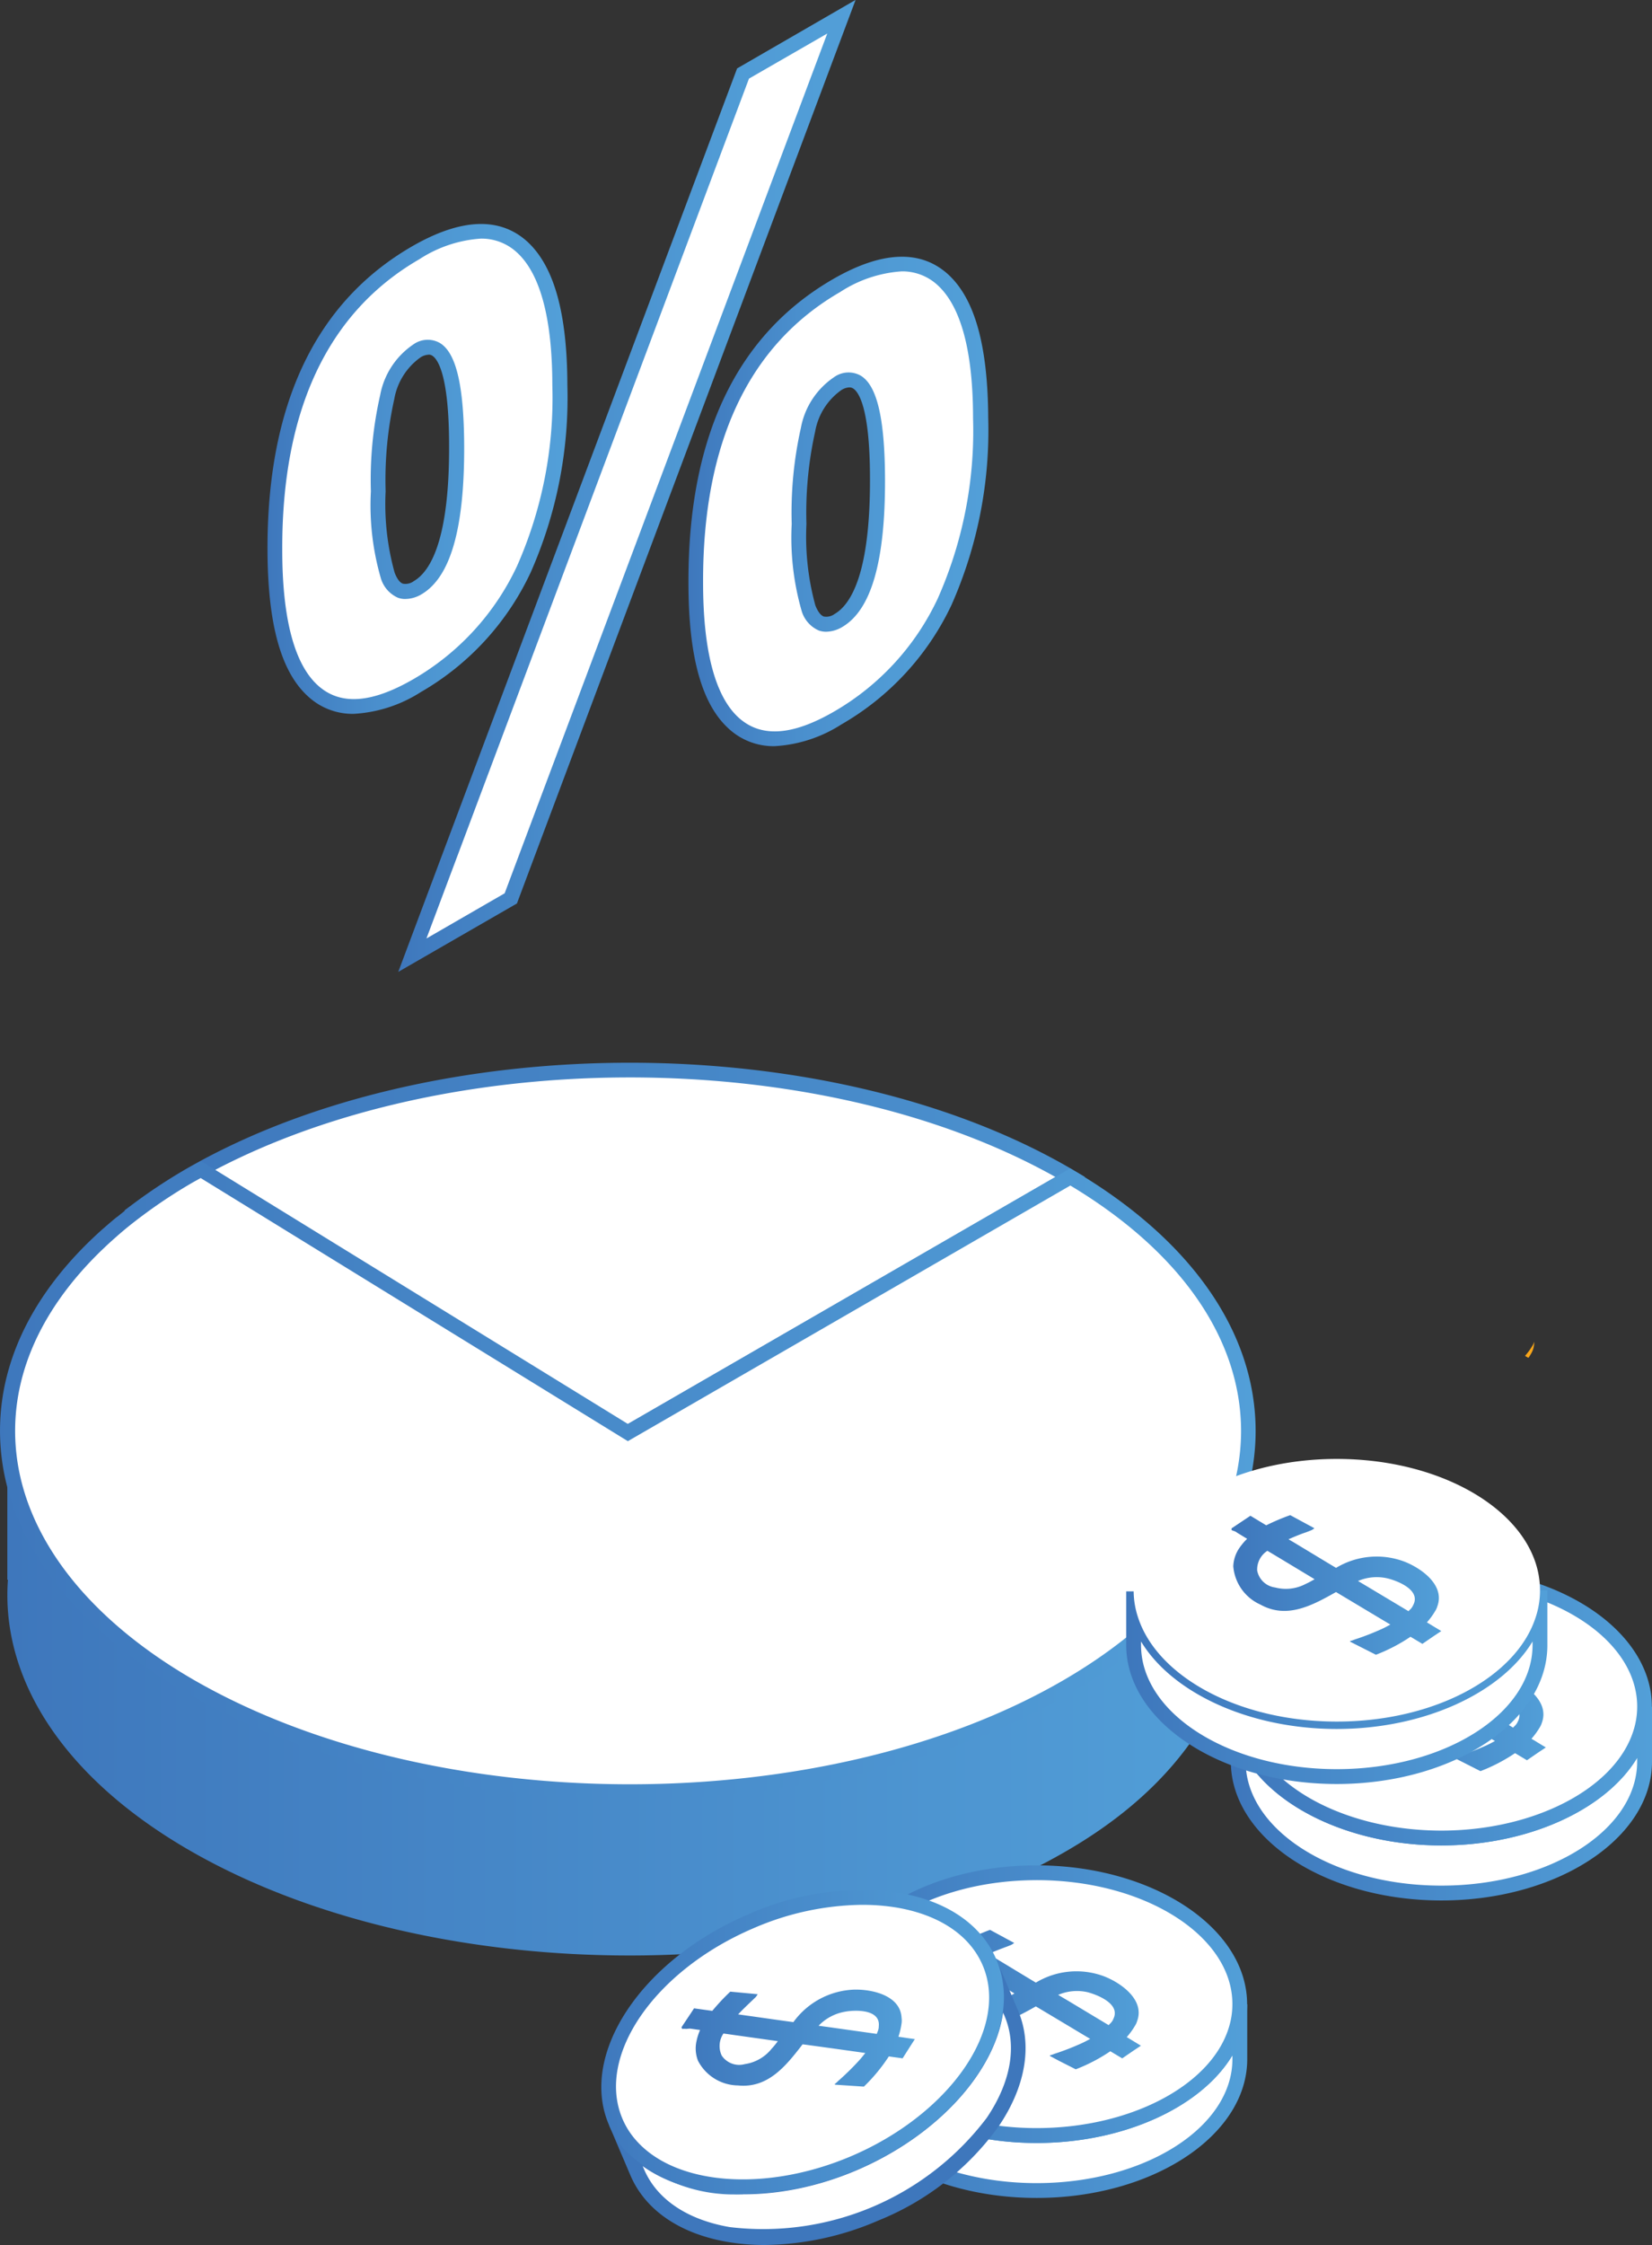 <svg xmlns="http://www.w3.org/2000/svg" xmlns:xlink="http://www.w3.org/1999/xlink" viewBox="11041 9009.741 86.443 117.39">
  <rect x="11041" y="9009.741" width="86.443" height="117.39" fill="#333333" stroke="none"/>
  <defs>
    <style>
      .cls-1 {
        fill: #fff;
      }

      .cls-2 {
        fill: url(#linear-gradient);
      }

      .cls-3 {
        fill: url(#linear-gradient-2);
      }

      .cls-4 {
        fill: url(#linear-gradient-3);
      }

      .cls-5 {
        fill: url(#linear-gradient-4);
      }

      .cls-6 {
        fill: url(#linear-gradient-5);
      }

      .cls-7 {
        fill: url(#linear-gradient-6);
      }

      .cls-8 {
        fill: url(#linear-gradient-7);
      }

      .cls-9 {
        fill: url(#linear-gradient-8);
      }

      .cls-10 {
        fill: url(#linear-gradient-9);
      }

      .cls-11 {
        fill: #f9a61a;
      }

      .cls-12 {
        fill: #f58921;
      }

      .cls-13 {
        fill: url(#linear-gradient-10);
      }

      .cls-14 {
        fill: url(#linear-gradient-12);
      }

      .cls-15 {
        fill: url(#linear-gradient-13);
      }

      .cls-16 {
        fill: url(#linear-gradient-14);
      }

      .cls-17 {
        fill: url(#linear-gradient-15);
      }

      .cls-18 {
        fill: url(#linear-gradient-16);
      }

      .cls-19 {
        fill: url(#linear-gradient-17);
      }

      .cls-20 {
        fill: url(#linear-gradient-18);
      }
    </style>
    <linearGradient id="linear-gradient" y1="0.499" x2="1" y2="0.499" gradientUnits="objectBoundingBox">
      <stop offset="0" stop-color="#3e77bc"/>
      <stop offset="1" stop-color="#529fd8"/>
    </linearGradient>
    <linearGradient id="linear-gradient-2" x1="0" y1="0.5" x2="1" y2="0.5" xlink:href="#linear-gradient"/>
    <linearGradient id="linear-gradient-3" x1="0.001" y1="0.501" x2="1.002" y2="0.501" xlink:href="#linear-gradient"/>
    <linearGradient id="linear-gradient-4" x1="0" y1="0.5" x2="1" y2="0.5" xlink:href="#linear-gradient"/>
    <linearGradient id="linear-gradient-5" x1="0" y1="0.5" x2="1" y2="0.5" xlink:href="#linear-gradient"/>
    <linearGradient id="linear-gradient-6" x1="0" y1="0.5" x2="1" y2="0.5" xlink:href="#linear-gradient"/>
    <linearGradient id="linear-gradient-7" x1="-0.001" y1="0.5" x2="0.999" y2="0.5" gradientUnits="objectBoundingBox">
      <stop offset="0" stop-color="#3e77bc"/>
      <stop offset="0.05" stop-color="#407bbf"/>
      <stop offset="0.37" stop-color="#4a8fcd"/>
      <stop offset="0.68" stop-color="#509bd5"/>
      <stop offset="1" stop-color="#529fd8"/>
    </linearGradient>
    <linearGradient id="linear-gradient-8" x1="0" y1="0.5" x2="1" y2="0.5" xlink:href="#linear-gradient-7"/>
    <linearGradient id="linear-gradient-9" x1="0" y1="0.5" x2="1" y2="0.5" xlink:href="#linear-gradient-7"/>
    <linearGradient id="linear-gradient-10" x1="0" y1="0.499" x2="1" y2="0.499" xlink:href="#linear-gradient"/>
    <linearGradient id="linear-gradient-12" x1="0.001" y1="0.499" x2="1.001" y2="0.499" xlink:href="#linear-gradient"/>
    <linearGradient id="linear-gradient-13" x1="0" y1="0.5" x2="1" y2="0.5" xlink:href="#linear-gradient"/>
    <linearGradient id="linear-gradient-14" x1="0" y1="0.5" x2="1" y2="0.5" xlink:href="#linear-gradient"/>
    <linearGradient id="linear-gradient-15" x1="0.001" y1="0.495" x2="1.001" y2="0.495" xlink:href="#linear-gradient"/>
    <linearGradient id="linear-gradient-16" x1="1.854" y1="-34.848" x2="2.865" y2="-34.848" xlink:href="#linear-gradient"/>
    <linearGradient id="linear-gradient-17" x1="0" y1="0.5" x2="1" y2="0.5" xlink:href="#linear-gradient"/>
    <linearGradient id="linear-gradient-18" x1="0.002" y1="0.5" x2="1" y2="0.5" xlink:href="#linear-gradient"/>
  </defs>
  <g id="icon_10" data-name="icon 10" transform="translate(11041.013 9009.741)">
    <path id="Path_3337" data-name="Path 3337" class="cls-1" d="M363.367,368.665c-1.018,3.1-5.286,5.428-10.4,5.428s-9.375-2.326-10.4-5.428a4.509,4.509,0,0,1-.233-1.372V370.1c0,3.8,4.759,6.878,10.629,6.878S363.6,373.891,363.6,370.1V367.23A4.415,4.415,0,0,1,363.367,368.665Z" transform="translate(-277.56 -277.991)"/>
    <path id="Path_3338" data-name="Path 3338" class="cls-2" d="M351.856,377.395c-6.074,0-11.016-3.259-11.016-7.266v-2.807h.775a4.121,4.121,0,0,0,.212,1.259c.987,3,5.206,5.17,10.029,5.17s9.047-2.174,10.031-5.17h0a4.082,4.082,0,0,0,.215-1.31h.776v2.869C362.878,374.135,357.941,377.395,351.856,377.395Zm-10.241-7.452v.186c0,3.577,4.593,6.49,10.241,6.49s10.246-2.913,10.246-6.49v-.186c-1.636,2.709-5.7,4.575-10.246,4.575S343.254,372.651,341.615,369.943Z" transform="translate(-276.448 -278.021)"/>
    <path id="Path_3339" data-name="Path 3339" class="cls-1" d="M352.969,354.413c5.113,0,9.38-2.326,10.4-5.428a4.412,4.412,0,0,0,.235-1.435c0-3.8-4.759-6.87-10.634-6.87s-10.629,3.071-10.629,6.87v.062a4.511,4.511,0,0,0,.233,1.373C343.594,352.079,347.861,354.413,352.969,354.413Z" transform="translate(-277.56 -258.304)"/>
    <path id="Path_3340" data-name="Path 3340" class="cls-3" d="M351.842,353.666c-5.149,0-9.675-2.4-10.763-5.7a4.878,4.878,0,0,1-.259-1.489v-.067c0-4,4.942-7.258,11.016-7.258s11.021,3.257,11.021,7.258a4.819,4.819,0,0,1-.258,1.551C361.524,351.26,357,353.666,351.842,353.666Zm0-13.741c-5.648,0-10.241,2.908-10.241,6.483v.062a4.11,4.11,0,0,0,.212,1.251c.987,3,5.206,5.169,10.029,5.169s9.047-2.174,10.031-5.169a4.135,4.135,0,0,0,.215-1.316C362.088,342.833,357.492,339.925,351.842,339.925Z" transform="translate(-276.433 -257.169)"/>
    <path id="Path_3341" data-name="Path 3341" class="cls-4" d="M362.517,352.972c.155.09.305.186.46.277a2.931,2.931,0,0,0-.3.336c-.031.036-.059.077-.09.121a1.809,1.809,0,0,0-.336.982h0a2.408,2.408,0,0,0,1.416,2c1.393.775,2.724.041,3.96-.654l2.843,1.7c-.158.083-.313.171-.473.24a13.261,13.261,0,0,1-1.329.517c-.083.023-.191.078-.305.1v.036l.486.246.863.437a9.039,9.039,0,0,0,1.809-.941c.2.119.414.246.623.372l.594-.408.39-.259h0l-.013-.013c-.178-.109-.359-.215-.535-.326-.065-.039-.129-.075-.2-.119a3.961,3.961,0,0,0,.426-.582.992.992,0,0,0,.119-.259c.4-1.086-.791-1.962-1.7-2.326a4.113,4.113,0,0,0-3.6.318c-.685-.408-1.362-.822-2.052-1.236-.142-.09-.295-.176-.437-.258.3-.134.6-.258.9-.359.091-.031.173-.067.259-.1a.49.49,0,0,0,.15-.083.247.247,0,0,0,.047-.036l-.047-.026-1.21-.682a11.563,11.563,0,0,0-1.261.558l-.827-.5-.212.142-.775.517v.09c.059.031.145.049.2.078S362.468,352.943,362.517,352.972Zm3.955,2.412a4.066,4.066,0,0,1-.432.222,2.218,2.218,0,0,1-1.6.189,1.1,1.1,0,0,1-.938-.884,1.166,1.166,0,0,1,.535-1.034c.822.491,1.644.99,2.466,1.484Zm5.185,1.352a.675.675,0,0,1-.1.155c-.041.049-.1.1-.137.145l-2.125-1.292c-.168-.1-.341-.2-.517-.3a2.489,2.489,0,0,1,1.517-.142C370.767,355.422,372.119,355.908,371.656,356.735Z" transform="translate(-292.257 -266.698)"/>
    <path id="_Path_" data-name="&lt;Path&gt;" class="cls-5" d="M153.871,297.091c-1.4-1.435-10.274,9.535-12.363,8.315-12.572-7.341-27.189-9.08-39.9-1.742,0,0,1.07-10.577,1.065-10.574a24.587,24.587,0,0,0-5.268,4H93.15v8.53h.031c-.37,5.1,2.792,10.269,9.491,14.141h0c12.709,7.338,33.4,7.341,45.97,0,7.292-4.254,9.429-9.944,9.429-15.658v-7.012Z" transform="translate(-92.78 -223.014)"/>
    <g id="_Group_" data-name="&lt;Group&gt;" transform="translate(6.494 55.569)">
      <path id="Path_3342" data-name="Path 3342" class="cls-1" d="M168.355,244.1l-.111-.07c-12.572-7.338-33.261-7.341-45.97,0a28.3,28.3,0,0,0-2.7,1.778l22.914,13.229Z" transform="translate(-118.864 -238.121)"/>
      <path id="Path_3343" data-name="Path 3343" class="cls-6" d="M140.46,258.327l-.194-.114L116.84,244.69l.473-.352a28.318,28.318,0,0,1,2.742-1.809c12.851-7.418,33.648-7.418,46.36,0l.067.041.044.026.574.339Zm-22.2-13.715,22.2,12.818,25.1-14.49c-12.534-7.028-32.633-6.937-45.112.258C119.686,243.643,118.967,244.105,118.256,244.612Z" transform="translate(-116.84 -236.965)"/>
    </g>
    <g id="_Group_2" data-name="&lt;Group&gt;" transform="translate(-0.013 60.706)">
      <path id="Path_3344" data-name="Path 3344" class="cls-1" d="M148.769,258.948,125.62,272.311h0L103.285,258.55c-.2.109-.4.214-.6.326a28.292,28.292,0,0,0-2.7,1.778c-.279.209-.545.419-.806.631-.137.111-.258.225-.4.339s-.217.184-.321.277c-.173.153-.341.308-.517.463l-.14.134c-7.527,7.243-5.9,16.829,4.88,23.051h0c12.709,7.338,33.4,7.338,45.97,0S161.228,266.294,148.769,258.948Z" transform="translate(-92.772 -258.108)"/>
      <path id="Path_3345" data-name="Path 3345" class="cls-7" d="M124.624,290.2c-8.4,0-16.8-1.856-23.234-5.565-5.648-3.265-9.067-7.622-9.636-12.28-.491-4.037,1.127-7.982,4.684-11.4l.142-.134c.168-.158.336-.315.517-.47l.277-.24.134-.114c.106-.09.212-.181.323-.258.287-.233.553-.442.819-.641a28.312,28.312,0,0,1,2.742-1.809c.132-.075.258-.15.4-.222l.4-.217,22.33,13.741,23.144-13.361.194.114c6.144,3.619,9.52,8.468,9.509,13.64s-3.43,10.034-9.62,13.648C141.394,288.341,133.016,290.2,124.624,290.2Zm-22.456-32.467h0l-.383.212A26.756,26.756,0,0,0,99.12,259.7c-.258.191-.517.393-.8.62-.1.085-.207.171-.308.258l-.134.116-.258.227c-.168.15-.333.3-.494.455l-.137.129c-3.36,3.246-4.911,6.963-4.451,10.753.538,4.407,3.818,8.561,9.241,11.7,12.645,7.3,33.085,7.3,45.59,0,5.945-3.469,9.225-8.077,9.238-12.981,0-4.831-3.161-9.39-8.933-12.852l-23.152,13.366-.2-.121Z" transform="translate(-91.667 -256.84)"/>
    </g>
    <path id="Path_3346" data-name="Path 3346" class="cls-1" d="M245.447,76.23q1.951,1.809,1.964,7.224a21.869,21.869,0,0,1-1.884,9.6,13.7,13.7,0,0,1-5.593,6.082q-3.539,2.047-5.48.238T232.5,92.064q-.034-11.267,7.367-15.542Q243.5,74.428,245.447,76.23Zm-5.485,17.8q2.068-1.192,2.045-7.408-.016-6.165-2.068-4.97a3.7,3.7,0,0,0-1.551,2.412,19.892,19.892,0,0,0-.468,4.927,13.842,13.842,0,0,0,.494,4.394c.323.843.845,1.055,1.551.644" transform="translate(-196.11 -61.589)"/>
    <path id="Path_3347" data-name="Path 3347" class="cls-8" d="M235.537,99.511a3.456,3.456,0,0,1-2.43-.951c-1.388-1.292-2.068-3.776-2.068-7.589-.023-7.628,2.523-12.97,7.563-15.881,2.572-1.484,4.6-1.551,6.035-.24h0c1.4,1.292,2.068,3.745,2.088,7.509a22.533,22.533,0,0,1-1.92,9.765,14.177,14.177,0,0,1-5.764,6.25A7.2,7.2,0,0,1,235.537,99.511Zm6.656-24.827a6.7,6.7,0,0,0-3.213,1.078c-4.782,2.761-7.2,7.878-7.175,15.206,0,3.536.626,5.9,1.83,7.023,1.166,1.083,2.81.99,5.022-.289a13.376,13.376,0,0,0,5.428-5.914,21.576,21.576,0,0,0,1.846-9.427c0-3.487-.628-5.823-1.84-6.943h0a2.711,2.711,0,0,0-1.9-.734Zm-3.957,18.843a1.145,1.145,0,0,1-.377-.065,1.612,1.612,0,0,1-.9-1.034,13.861,13.861,0,0,1-.517-4.536,20.258,20.258,0,0,1,.481-5.027,4.1,4.1,0,0,1,1.732-2.647,1.3,1.3,0,0,1,1.378-.093c.868.5,1.277,2.215,1.292,5.4.013,4.332-.721,6.865-2.238,7.754h0a1.7,1.7,0,0,1-.848.248Zm1.223-12.777a.851.851,0,0,0-.421.142,3.367,3.367,0,0,0-1.37,2.174,19.579,19.579,0,0,0-.455,4.826,13.571,13.571,0,0,0,.468,4.262c.088.222.233.5.437.576a.724.724,0,0,0,.569-.132h0c.853-.494,1.864-2.12,1.851-7.069,0-3.81-.628-4.578-.894-4.73A.349.349,0,0,0,239.458,80.751Z" transform="translate(-195.028 -60.494)"/>
    <path id="Path_3348" data-name="Path 3348" class="cls-1" d="M100.792,6.362l5.146-2.972-17.3,46.1L83.49,52.462Z" transform="translate(-61.919 -2.514)"/>
    <path id="Path_3349" data-name="Path 3349" class="cls-9" d="M172.29,72.8l17.731-47.242,6.2-3.582L178.5,69.222Zm18.352-46.709L173.766,71.052l4.092-2.362,16.881-44.957Z" transform="translate(-151.464 -21.98)"/>
    <path id="Path_3350" data-name="Path 3350" class="cls-1" d="M160.347,86.447a13.7,13.7,0,0,1-5.593,6.079q-3.536,2.045-5.477.24t-1.957-7.33q-.034-11.275,7.372-15.545,3.619-2.094,5.578-.292t1.967,7.237A21.862,21.862,0,0,1,160.347,86.447Zm-7.121.305c.323.845.845,1.06,1.551.646q2.068-1.186,2.042-7.4-.015-6.167-2.068-4.976a3.724,3.724,0,0,0-1.551,2.412,19.84,19.84,0,0,0-.473,4.929,13.357,13.357,0,0,0,.5,4.394" transform="translate(-132.947 -56.673)"/>
    <path id="Path_3351" data-name="Path 3351" class="cls-10" d="M150.325,92.906a3.427,3.427,0,0,1-2.425-.951c-1.391-1.292-2.068-3.779-2.081-7.612-.023-7.625,2.523-12.968,7.563-15.881,2.569-1.481,4.6-1.551,6.038-.243,1.4,1.292,2.081,3.743,2.091,7.509a22.586,22.586,0,0,1-1.926,9.794h0a14.152,14.152,0,0,1-5.751,6.25A7.254,7.254,0,0,1,150.325,92.906Zm6.656-24.85a6.712,6.712,0,0,0-3.215,1.078c-4.782,2.763-7.2,7.878-7.175,15.206,0,3.557.626,5.927,1.833,7.049,1.163,1.083,2.8.987,5.02-.292a13.381,13.381,0,0,0,5.428-5.911h0a21.676,21.676,0,0,0,1.851-9.455c0-3.489-.631-5.826-1.84-6.94A2.724,2.724,0,0,0,156.981,68.056ZM153.023,86.9a1.1,1.1,0,0,1-.377-.065,1.616,1.616,0,0,1-.9-1.034,13.673,13.673,0,0,1-.517-4.529,19.978,19.978,0,0,1,.486-5.033,4.1,4.1,0,0,1,1.732-2.647,1.289,1.289,0,0,1,1.372-.09c.869.5,1.277,2.215,1.292,5.4.013,4.335-.719,6.865-2.236,7.754a1.68,1.68,0,0,1-.848.243Zm1.223-12.774a.853.853,0,0,0-.419.14,3.385,3.385,0,0,0-1.373,2.176A19.541,19.541,0,0,0,152,81.267a13.365,13.365,0,0,0,.47,4.249h0c.085.227.233.517.434.582a.724.724,0,0,0,.569-.132c.85-.491,1.864-2.114,1.848-7.067,0-3.813-.628-4.578-.894-4.73a.346.346,0,0,0-.173-.047Z" transform="translate(-131.835 -55.579)"/>
    <path id="Path_3352" data-name="Path 3352" class="cls-11" d="M384.257,328.882a2.492,2.492,0,0,0-1.517.142l.517.308a2.222,2.222,0,0,1,.931.023c.372.09,1.292.414,1.435.954C386.077,329.481,384.725,329,384.257,328.882Z" transform="translate(-307.517 -249.511)"/>
    <path id="Path_3353" data-name="Path 3353" class="cls-11" d="M400.42,294.174c.057.039.114.07.171.1a1.425,1.425,0,0,0,.129-.2,1.129,1.129,0,0,0,.173-.641.8.8,0,0,1-.106.23,3.109,3.109,0,0,1-.367.5Z" transform="translate(-320.628 -223.274)"/>
    <path id="Path_3354" data-name="Path 3354" class="cls-12" d="M362.31,325.923a1.1,1.1,0,0,0,.936.884,2.215,2.215,0,0,0,1.6-.186c-.7-.414-1.388-.835-2.083-1.251A1.406,1.406,0,0,0,362.31,325.923Z" transform="translate(-292.368 -246.951)"/>
    <path id="Path_3355" data-name="Path 3355" class="cls-1" d="M342.187,345.1c-1.018,3.1-5.286,5.428-10.4,5.428s-9.375-2.326-10.4-5.428a4.43,4.43,0,0,1-.233-1.372v2.807c0,3.8,4.758,6.878,10.629,6.878s10.634-3.078,10.634-6.878V343.67A4.415,4.415,0,0,1,342.187,345.1Z" transform="translate(-261.854 -260.521)"/>
    <path id="Path_3356" data-name="Path 3356" class="cls-13" d="M330.676,353.827c-6.074,0-11.016-3.259-11.016-7.266v-2.807h.775a4.136,4.136,0,0,0,.212,1.256c.987,3,5.2,5.17,10.029,5.17s9.047-2.174,10.031-5.17h0a4.084,4.084,0,0,0,.215-1.31h.775v2.869C341.7,350.568,336.753,353.827,330.676,353.827Zm-10.241-7.452v.186c0,3.577,4.593,6.49,10.241,6.49s10.246-2.913,10.246-6.49v-.186c-1.639,2.709-5.7,4.575-10.246,4.575S322.074,349.084,320.435,346.375Z" transform="translate(-260.742 -260.543)"/>
    <path id="Path_3357" data-name="Path 3357" class="cls-1" d="M331.789,330.853c5.113,0,9.38-2.326,10.4-5.428a4.417,4.417,0,0,0,.235-1.435c0-3.8-4.759-6.87-10.634-6.87s-10.629,3.071-10.629,6.863v.062a4.43,4.43,0,0,0,.233,1.372C322.411,328.519,326.681,330.853,331.789,330.853Z" transform="translate(-261.854 -240.833)"/>
    <path id="Path_3358" data-name="Path 3358" class="cls-3" d="M330.661,330.106c-5.149,0-9.677-2.4-10.763-5.7a4.89,4.89,0,0,1-.258-1.489v-.067c0-4,4.942-7.258,11.016-7.258s11.021,3.257,11.021,7.258a4.834,4.834,0,0,1-.258,1.551C340.344,327.71,335.815,330.106,330.661,330.106Zm0-13.741c-5.648,0-10.241,2.908-10.241,6.483v.062a4.139,4.139,0,0,0,.212,1.251c.987,3,5.2,5.169,10.029,5.169s9.047-2.174,10.031-5.169a4.136,4.136,0,0,0,.215-1.316C340.907,319.273,336.312,316.365,330.661,316.365Z" transform="translate(-260.727 -239.699)"/>
    <path id="Path_3359" data-name="Path 3359" class="cls-14" d="M341.337,329.486c.155.09.3.186.46.277a2.922,2.922,0,0,0-.3.336c-.031.036-.06.077-.09.121a1.809,1.809,0,0,0-.336.982h0a2.408,2.408,0,0,0,1.416,2c1.393.775,2.724.041,3.96-.654.943.563,1.892,1.135,2.843,1.7-.155.085-.31.171-.473.243a13.59,13.59,0,0,1-1.326.517c-.083.026-.191.078-.305.1v.036l.486.246.863.437a8.93,8.93,0,0,0,1.809-.941c.2.119.414.246.623.372l.594-.408.39-.259h0l-.013-.013-.535-.323c-.065-.041-.132-.078-.2-.122a3.7,3.7,0,0,0,.427-.582.991.991,0,0,0,.119-.259c.4-1.086-.791-1.962-1.7-2.326a4.113,4.113,0,0,0-3.6.318c-.685-.408-1.362-.822-2.052-1.236-.145-.09-.295-.176-.437-.258.3-.132.6-.259.9-.359.091-.031.173-.067.258-.1a.492.492,0,0,0,.15-.083.246.246,0,0,0,.047-.036l-.047-.026-1.217-.659a11.356,11.356,0,0,0-1.256.532l-.827-.5-.212.142-.775.517v.09c.059.031.145.049.2.078S341.288,329.458,341.337,329.486Zm3.955,2.412c-.152.085-.295.165-.432.225a2.215,2.215,0,0,1-1.6.186,1.1,1.1,0,0,1-.938-.884,1.16,1.16,0,0,1,.535-1.034c.822.491,1.644.99,2.466,1.484Zm5.185,1.352a.852.852,0,0,1-.1.158c-.041.047-.1.093-.137.142l-2.125-1.272-.517-.308a2.487,2.487,0,0,1,1.517-.142C349.587,331.936,350.937,332.422,350.476,333.249Z" transform="translate(-276.551 -249.301)"/>
    <path id="Path_3360" data-name="Path 3360" class="cls-1" d="M281.427,428.862c-1.018,3.1-5.286,5.428-10.4,5.428s-9.375-2.326-10.4-5.428a4.465,4.465,0,0,1-.233-1.375v2.807c0,3.8,4.759,6.878,10.629,6.878s10.634-3.078,10.634-6.878V427.42A4.426,4.426,0,0,1,281.427,428.862Z" transform="translate(-216.799 -322.623)"/>
    <path id="Path_3361" data-name="Path 3361" class="cls-15" d="M269.916,437.567c-6.074,0-11.016-3.259-11.016-7.266v-2.807h.775a4.107,4.107,0,0,0,.212,1.256c.987,3,5.2,5.17,10.029,5.17s9.047-2.174,10.031-5.17h0a4.1,4.1,0,0,0,.215-1.31h.775v2.867C280.938,434.305,275.985,437.567,269.916,437.567Zm-10.241-7.449v.184c0,3.58,4.593,6.49,10.241,6.49s10.246-2.91,10.246-6.49v-.186c-1.636,2.709-5.7,4.578-10.246,4.578S261.314,432.827,259.675,430.118Z" transform="translate(-215.687 -322.638)"/>
    <path id="Path_3362" data-name="Path 3362" class="cls-1" d="M271.029,414.6c5.113,0,9.38-2.326,10.4-5.428a4.426,4.426,0,0,0,.235-1.435c0-3.8-4.759-6.873-10.634-6.873s-10.629,3.073-10.629,6.873v.059a4.462,4.462,0,0,0,.233,1.375C261.654,412.269,265.921,414.6,271.029,414.6Z" transform="translate(-216.799 -302.928)"/>
    <path id="Path_3363" data-name="Path 3363" class="cls-16" d="M269.9,413.849c-5.149,0-9.677-2.4-10.763-5.7a4.9,4.9,0,0,1-.259-1.491v-.065c0-4,4.942-7.261,11.016-7.261s11.022,3.257,11.022,7.261a4.829,4.829,0,0,1-.259,1.551C279.589,411.45,275.055,413.849,269.9,413.849Zm0-13.743c-5.648,0-10.241,2.908-10.241,6.485v.059a4.1,4.1,0,0,0,.212,1.251c.987,3,5.2,5.17,10.029,5.17s9.047-2.174,10.031-5.17a4.134,4.134,0,0,0,.215-1.313C280.147,403.013,275.552,400.105,269.9,400.105Z" transform="translate(-215.672 -301.794)"/>
    <path id="Path_3364" data-name="Path 3364" class="cls-17" d="M280.562,413.338c.155.088.3.186.46.277a3.143,3.143,0,0,0-.3.333c-.031.036-.059.08-.091.121a1.81,1.81,0,0,0-.336.985h0a2.416,2.416,0,0,0,1.416,2.006c1.393.775,2.724.039,3.96-.654.943.561,1.892,1.132,2.843,1.7-.155.083-.31.168-.473.24a13.589,13.589,0,0,1-1.326.517c-.083.023-.191.078-.305.1V419l.486.259.863.437a8.935,8.935,0,0,0,1.809-.944l.623.372.594-.408.39-.258h-.013l-.535-.326-.2-.119a3.84,3.84,0,0,0,.426-.584.957.957,0,0,0,.119-.258c.4-1.086-.791-1.962-1.7-2.326a4.113,4.113,0,0,0-3.6.318c-.685-.408-1.362-.825-2.052-1.238-.145-.09-.295-.173-.437-.259.3-.132.6-.246.9-.359.09-.031.173-.067.258-.1a.554.554,0,0,0,.15-.085.17.17,0,0,0,.047-.036l-.047-.023-1.217-.659a11.327,11.327,0,0,0-1.261.556l-.827-.5-.212.145-.775.517v.09c.059.028.145.047.2.078S280.513,413.294,280.562,413.338Zm3.955,2.412c-.153.083-.295.163-.432.222a2.2,2.2,0,0,1-1.6.186,1.1,1.1,0,0,1-.938-.881,1.166,1.166,0,0,1,.535-1.034l2.466,1.484Zm5.2,1.339a.77.77,0,0,1-.1.155c-.041.047-.1.1-.137.142l-2.125-1.277-.517-.305a2.507,2.507,0,0,1,1.517-.145C288.812,415.773,290.162,416.259,289.712,417.089Z" transform="translate(-231.482 -311.493)"/>
    <path id="Path_3365" data-name="Path 3365" class="cls-1" d="M236.29,420.416c.277,3.252-2.737,7.072-7.444,9.073s-9.538,1.52-11.691-.936a4.527,4.527,0,0,1-.755-1.173l1.1,2.585c1.489,3.495,7.072,4.467,12.474,2.169s8.581-6.994,7.1-10.489L235.941,419A4.481,4.481,0,0,1,236.29,420.416Z" transform="translate(-184.172 -316.38)"/>
    <path id="Path_3366" data-name="Path 3366" class="cls-18" d="M223.137,433.347a11.692,11.692,0,0,1-1.972-.165c-2.492-.434-4.288-1.672-5.061-3.487l-1.1-2.587.713-.308a4.086,4.086,0,0,0,.688,1.073c2.081,2.373,6.811,2.722,11.251.835s7.475-5.542,7.209-8.682h0a4.032,4.032,0,0,0-.313-1.292h0l.713-.3h0l1.119,2.634c.775,1.809.416,3.97-1,6.064a14.374,14.374,0,0,1-6.3,4.934A15.365,15.365,0,0,1,223.137,433.347Zm-6.392-4.136.075.171c.664,1.566,2.254,2.642,4.477,3.027a14.668,14.668,0,0,0,13.459-5.715c1.264-1.869,1.592-3.761.928-5.327l-.075-.171c-.447,3.138-3.464,6.446-7.648,8.238s-8.646,1.636-11.215-.215Z" transform="translate(-183.134 -315.957)"/>
    <path id="Path_3367" data-name="Path 3367" class="cls-1" d="M227.714,419.71c4.707-2,7.721-5.821,7.444-9.073a4.479,4.479,0,0,0-.349-1.416c-1.489-3.495-7.072-4.459-12.477-2.161s-8.579,6.979-7.093,10.484l.023.054a4.531,4.531,0,0,0,.755,1.173C218.176,421.229,223.015,421.707,227.714,419.71Z" transform="translate(-183.041 -306.6)"/>
    <path id="Path_3368" data-name="Path 3368" class="cls-19" d="M220.823,420.2a8.149,8.149,0,0,1-6.2-2.3,4.912,4.912,0,0,1-.817-1.279l-.026-.062c-1.566-3.683,1.709-8.612,7.3-10.99A14.394,14.394,0,0,1,229,404.45c2.492.429,4.288,1.667,5.061,3.484a4.911,4.911,0,0,1,.375,1.535c.292,3.461-2.936,7.439-7.679,9.458h0a15.36,15.36,0,0,1-5.932,1.269Zm6.2-15.129a14.641,14.641,0,0,0-5.643,1.212c-5.2,2.21-8.284,6.684-6.886,9.975l.023.054a4.112,4.112,0,0,0,.688,1.07c2.081,2.373,6.811,2.722,11.251.835h0c4.443-1.889,7.475-5.542,7.209-8.682a4.156,4.156,0,0,0-.318-1.292c-.664-1.566-2.254-2.639-4.477-3.024a10.906,10.906,0,0,0-1.835-.147Z" transform="translate(-181.937 -305.469)"/>
    <path id="Path_3369" data-name="Path 3369" class="cls-20" d="M230.062,426.485c.178.021.354.052.532.072a3.236,3.236,0,0,0-.15.429c-.013.044-.023.1-.034.145a1.778,1.778,0,0,0,.075,1.034h0a2.389,2.389,0,0,0,2.089,1.292c1.579.163,2.523-1.034,3.386-2.151,1.088.147,2.187.3,3.28.455-.111.14-.22.279-.341.408a13.561,13.561,0,0,1-1.016,1c-.07.057-.147.147-.243.215l.016.034.543.036.967.065a9.1,9.1,0,0,0,1.305-1.579l.721.1.385-.607.258-.4h-.015c-.207-.028-.416-.057-.62-.09l-.227-.031a3.812,3.812,0,0,0,.165-.7,1.01,1.01,0,0,0,0-.292c-.059-1.153-1.5-1.494-2.479-1.473a4.108,4.108,0,0,0-3.182,1.7c-.791-.106-1.577-.222-2.375-.333l-.517-.072c.222-.238.46-.463.688-.682.07-.062.132-.129.2-.189a.563.563,0,0,0,.106-.137.351.351,0,0,0,.028-.052h-.052l-1.38-.129a11.231,11.231,0,0,0-.941,1.005l-.956-.132-.14.215-.517.775.036.085a1.17,1.17,0,0,1,.212,0Zm4.583.682a4.357,4.357,0,0,1-.31.375,2.2,2.2,0,0,1-1.4.8,1.1,1.1,0,0,1-1.207-.445,1.163,1.163,0,0,1,.09-1.155l2.843.4Zm5.3-.775a.679.679,0,0,1-.034.184c-.018.059-.052.124-.07.186l-2.456-.346-.589-.08a2.494,2.494,0,0,1,1.341-.726c.476-.1,1.918-.181,1.807.763Z" transform="translate(-193.975 -320.411)"/>
  </g>
</svg>
